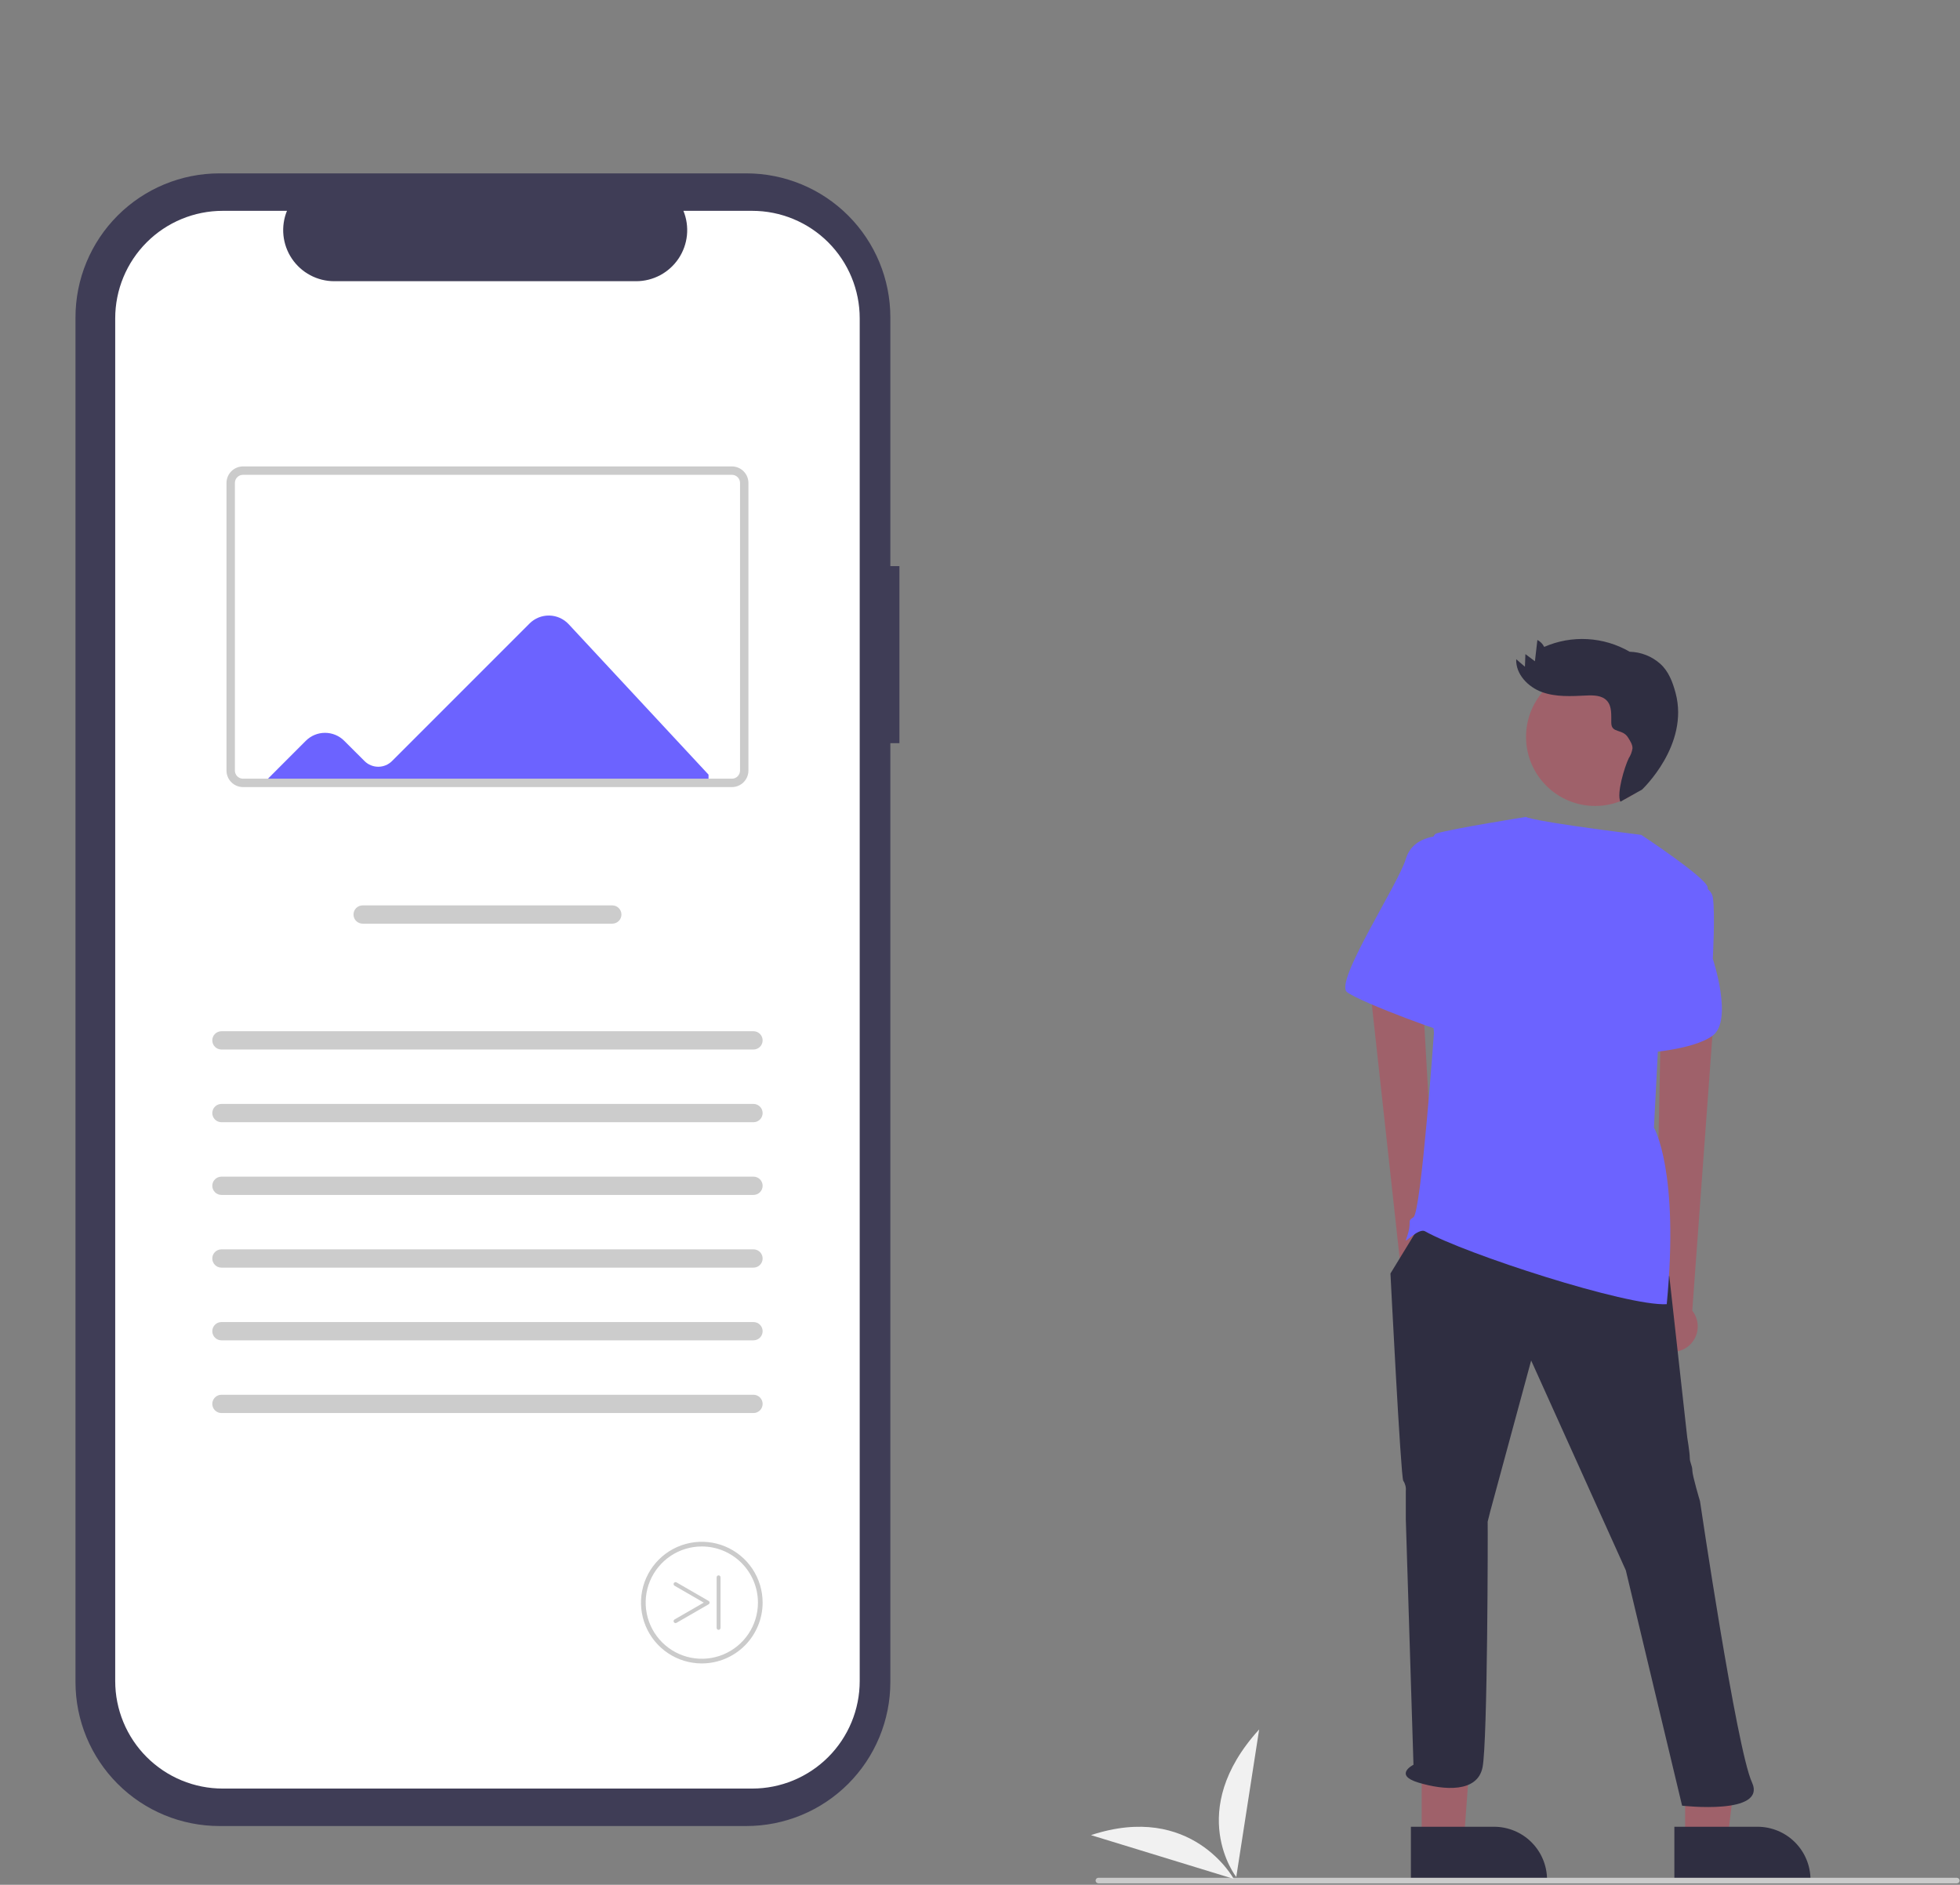 <svg width="701" height="674" viewBox="0 0 701 674" fill="none" xmlns="http://www.w3.org/2000/svg">
<rect x="0" y="0" width="701" height="674" fill="#808080" stroke="none"/>
<g clip-path="url(#clip0)">
<path d="M321.684 202.442H318.437V113.486C318.437 99.831 313.013 86.735 303.357 77.08C293.702 67.424 280.606 62 266.952 62H78.486C71.724 62 65.029 63.332 58.783 65.919C52.536 68.507 46.861 72.299 42.08 77.08C37.299 81.861 33.507 87.536 30.919 93.783C28.332 100.029 27 106.724 27 113.485V601.507C27 615.161 32.424 628.257 42.08 637.912C51.735 647.568 64.831 652.992 78.485 652.992H266.951C273.713 652.992 280.408 651.66 286.654 649.073C292.901 646.486 298.576 642.693 303.357 637.912C308.138 633.132 311.93 627.456 314.518 621.209C317.105 614.963 318.437 608.268 318.437 601.507V265.762H321.684L321.684 202.442Z" fill="#3F3D56"/>
<path d="M269.029 75.395H244.428C245.559 78.168 245.991 81.178 245.685 84.158C245.38 87.138 244.346 89.996 242.675 92.483C241.004 94.969 238.747 97.006 236.104 98.415C233.46 99.823 230.511 100.56 227.515 100.561H119.545C116.55 100.56 113.6 99.823 110.957 98.415C108.313 97.006 106.056 94.969 104.386 92.483C102.715 89.996 101.681 87.138 101.375 84.158C101.07 81.178 101.501 78.168 102.633 75.395H79.655C69.458 75.395 59.678 79.445 52.468 86.656C45.257 93.867 41.206 103.646 41.206 113.843V601.149C41.206 606.198 42.201 611.197 44.133 615.862C46.065 620.527 48.898 624.766 52.468 628.336C56.038 631.906 60.277 634.738 64.942 636.671C69.606 638.603 74.606 639.597 79.655 639.597H269.029C274.078 639.597 279.078 638.603 283.743 636.671C288.407 634.738 292.646 631.906 296.216 628.336C299.787 624.766 302.619 620.527 304.551 615.862C306.483 611.198 307.478 606.198 307.478 601.149V601.149V113.843C307.478 108.794 306.483 103.795 304.551 99.13C302.619 94.465 299.787 90.226 296.216 86.656C292.646 83.086 288.407 80.254 283.743 78.322C279.078 76.389 274.078 75.395 269.029 75.395V75.395Z" fill="white"/>
<path d="M261.769 279.964H86.915C85.747 279.963 84.626 279.498 83.8 278.671C82.974 277.845 82.509 276.724 82.507 275.556V172.701C82.509 171.532 82.974 170.412 83.8 169.585C84.626 168.759 85.747 168.294 86.915 168.293H261.769C262.937 168.294 264.058 168.759 264.884 169.585C265.711 170.412 266.175 171.532 266.177 172.701V275.556C266.175 276.724 265.711 277.845 264.884 278.671C264.058 279.498 262.937 279.963 261.769 279.964Z" fill="white"/>
<path d="M203.376 223.205C202.487 222.252 201.414 221.488 200.223 220.957C199.032 220.427 197.746 220.142 196.442 220.119C195.139 220.096 193.844 220.335 192.634 220.822C191.425 221.309 190.326 222.034 189.403 222.955L140.194 272.163C138.894 273.461 137.134 274.19 135.297 274.193C133.461 274.196 131.698 273.471 130.394 272.178L123.106 264.905C122.205 264.003 121.135 263.288 119.958 262.801C118.78 262.313 117.518 262.062 116.244 262.062C114.969 262.062 113.707 262.313 112.53 262.801C111.352 263.288 110.283 264.003 109.382 264.905L95.276 279.025H253.408V277.012L203.376 223.205Z" fill="#6C63FF"/>
<path d="M261.768 281.464H86.915C85.349 281.462 83.847 280.839 82.74 279.731C81.632 278.624 81.009 277.122 81.007 275.556V172.701C81.009 171.135 81.632 169.633 82.74 168.525C83.847 167.418 85.349 166.795 86.915 166.793H261.768C263.335 166.795 264.837 167.418 265.944 168.525C267.052 169.633 267.675 171.135 267.677 172.701V275.556C267.675 277.122 267.052 278.624 265.944 279.731C264.837 280.839 263.335 281.462 261.768 281.464ZM86.915 169.793C86.144 169.794 85.405 170.101 84.86 170.646C84.315 171.191 84.008 171.93 84.007 172.701V275.556C84.008 276.327 84.315 277.066 84.86 277.611C85.405 278.156 86.144 278.463 86.915 278.464H261.768C262.539 278.463 263.279 278.156 263.824 277.611C264.369 277.066 264.676 276.327 264.677 275.556V172.701C264.676 171.93 264.369 171.191 263.824 170.646C263.279 170.101 262.539 169.794 261.768 169.793L86.915 169.793Z" fill="#CBCBCB"/>
<path d="M251.005 594.85C246.702 594.85 242.497 593.575 238.92 591.185C235.343 588.794 232.555 585.397 230.908 581.423C229.262 577.448 228.831 573.074 229.671 568.855C230.51 564.635 232.582 560.759 235.624 557.717C238.666 554.675 242.542 552.604 246.761 551.764C250.98 550.925 255.354 551.356 259.329 553.002C263.303 554.649 266.701 557.437 269.091 561.014C271.481 564.591 272.757 568.796 272.757 573.098C272.75 578.865 270.456 584.394 266.378 588.472C262.301 592.55 256.772 594.844 251.005 594.85V594.85ZM251.005 553.02C247.033 553.02 243.151 554.197 239.849 556.404C236.547 558.61 233.974 561.746 232.454 565.415C230.935 569.084 230.537 573.121 231.312 577.016C232.086 580.91 233.999 584.488 236.807 587.296C239.615 590.104 243.193 592.017 247.087 592.791C250.982 593.566 255.019 593.168 258.688 591.649C262.357 590.129 265.493 587.556 267.699 584.254C269.906 580.952 271.083 577.07 271.083 573.098C271.077 567.775 268.96 562.672 265.196 558.907C261.432 555.143 256.328 553.026 251.005 553.02Z" fill="#CBCBCB"/>
<path d="M241.609 580.422C241.456 580.422 241.307 580.372 241.186 580.278C241.064 580.185 240.976 580.054 240.937 579.907C240.897 579.759 240.907 579.602 240.966 579.46C241.024 579.318 241.128 579.2 241.261 579.124L251.697 573.098L241.261 567.073C241.101 566.981 240.984 566.829 240.937 566.651C240.889 566.472 240.914 566.283 241.006 566.123C241.098 565.963 241.25 565.846 241.429 565.798C241.607 565.751 241.797 565.776 241.957 565.868L253.436 572.496C253.542 572.557 253.63 572.645 253.691 572.75C253.752 572.856 253.784 572.976 253.784 573.098C253.784 573.22 253.752 573.341 253.691 573.446C253.63 573.552 253.542 573.64 253.436 573.701L241.957 580.329C241.851 580.39 241.731 580.422 241.609 580.422V580.422Z" fill="#CBCBCB"/>
<path d="M257.002 582.839C256.817 582.839 256.64 582.765 256.51 582.635C256.379 582.504 256.306 582.327 256.306 582.143V564.054C256.307 563.87 256.38 563.694 256.511 563.564C256.641 563.434 256.818 563.361 257.002 563.361C257.186 563.361 257.362 563.434 257.493 563.564C257.623 563.694 257.697 563.87 257.698 564.054V582.143C257.697 582.327 257.624 582.504 257.494 582.635C257.363 582.765 257.186 582.839 257.002 582.839V582.839Z" fill="#CBCBCB"/>
<path d="M129.696 323.771C128.829 323.771 127.998 324.116 127.385 324.729C126.772 325.341 126.428 326.173 126.428 327.039C126.428 327.906 126.772 328.737 127.385 329.35C127.998 329.963 128.829 330.307 129.696 330.307H218.989C219.855 330.307 220.687 329.963 221.299 329.35C221.912 328.737 222.257 327.906 222.257 327.039C222.257 326.173 221.912 325.341 221.299 324.729C220.687 324.116 219.855 323.771 218.989 323.771H129.696Z" fill="#CCCCCC"/>
<path d="M79.196 368.771C78.329 368.771 77.498 369.116 76.885 369.729C76.272 370.341 75.928 371.173 75.928 372.039C75.928 372.906 76.272 373.737 76.885 374.35C77.498 374.963 78.329 375.307 79.196 375.307H269.489C270.355 375.307 271.187 374.963 271.799 374.35C272.412 373.737 272.757 372.906 272.757 372.039C272.757 371.173 272.412 370.341 271.799 369.729C271.187 369.116 270.355 368.771 269.489 368.771H79.196Z" fill="#CCCCCC"/>
<path d="M79.196 394.771C78.329 394.771 77.498 395.116 76.885 395.729C76.272 396.341 75.928 397.173 75.928 398.039C75.928 398.906 76.272 399.737 76.885 400.35C77.498 400.963 78.329 401.307 79.196 401.307H269.489C270.355 401.307 271.187 400.963 271.799 400.35C272.412 399.737 272.757 398.906 272.757 398.039C272.757 397.173 272.412 396.341 271.799 395.729C271.187 395.116 270.355 394.771 269.489 394.771H79.196Z" fill="#CCCCCC"/>
<path d="M79.196 420.771C78.329 420.771 77.498 421.116 76.885 421.729C76.272 422.341 75.928 423.173 75.928 424.039C75.928 424.906 76.272 425.737 76.885 426.35C77.498 426.963 78.329 427.307 79.196 427.307H269.489C270.355 427.307 271.187 426.963 271.799 426.35C272.412 425.737 272.757 424.906 272.757 424.039C272.757 423.173 272.412 422.341 271.799 421.729C271.187 421.116 270.355 420.771 269.489 420.771H79.196Z" fill="#CCCCCC"/>
<path d="M79.196 446.771C78.329 446.771 77.498 447.116 76.885 447.729C76.272 448.341 75.928 449.173 75.928 450.039C75.928 450.906 76.272 451.737 76.885 452.35C77.498 452.963 78.329 453.307 79.196 453.307H269.489C270.355 453.307 271.187 452.963 271.799 452.35C272.412 451.737 272.757 450.906 272.757 450.039C272.757 449.173 272.412 448.341 271.799 447.729C271.187 447.116 270.355 446.771 269.489 446.771H79.196Z" fill="#CCCCCC"/>
<path d="M79.196 472.771C78.766 472.771 78.341 472.856 77.945 473.02C77.549 473.184 77.188 473.425 76.885 473.729C76.581 474.032 76.341 474.392 76.176 474.789C76.012 475.185 75.928 475.61 75.928 476.039C75.928 476.468 76.012 476.893 76.176 477.29C76.341 477.686 76.581 478.047 76.885 478.35C77.188 478.654 77.549 478.894 77.945 479.059C78.341 479.223 78.766 479.307 79.196 479.307H269.489C270.355 479.307 271.187 478.963 271.799 478.35C272.412 477.737 272.757 476.906 272.757 476.039C272.757 475.173 272.412 474.341 271.799 473.729C271.187 473.116 270.355 472.771 269.489 472.771H79.196Z" fill="#CCCCCC"/>
<path d="M79.196 498.771C78.329 498.771 77.498 499.116 76.885 499.729C76.272 500.341 75.928 501.173 75.928 502.039C75.928 502.906 76.272 503.737 76.885 504.35C77.498 504.963 78.329 505.307 79.196 505.307H269.489C270.355 505.307 271.187 504.963 271.799 504.35C272.412 503.737 272.757 502.906 272.757 502.039C272.757 501.173 272.412 500.341 271.799 499.729C271.187 499.116 270.355 498.771 269.489 498.771H79.196Z" fill="#CCCCCC"/>
<path d="M514.279 466.041C515.296 465.189 516.114 464.125 516.675 462.923C517.236 461.721 517.526 460.41 517.526 459.084C517.526 457.757 517.235 456.447 516.674 455.245C516.112 454.043 515.294 452.979 514.277 452.128L507.531 333.41L488.285 337.761L501.009 453.705C499.692 455.509 499.082 457.733 499.295 459.956C499.508 462.179 500.529 464.247 502.165 465.767C503.8 467.288 505.937 468.155 508.17 468.206C510.403 468.256 512.576 467.486 514.279 466.041H514.279Z" fill="#9F616A"/>
<path d="M592.431 481.5C591.384 480.685 590.528 479.651 589.924 478.47C589.32 477.29 588.982 475.991 588.934 474.665C588.886 473.339 589.129 472.019 589.647 470.798C590.164 469.576 590.943 468.483 591.929 467.596L594.372 348.711L613.764 352.363L605.246 468.692C606.627 470.446 607.317 472.647 607.185 474.876C607.053 477.106 606.107 479.209 604.527 480.788C602.948 482.367 600.844 483.311 598.614 483.442C596.385 483.574 594.185 482.882 592.431 481.5H592.431Z" fill="#9F616A"/>
<path d="M602.692 658.185L617.792 658.184L622.099 622.957L602.689 622.958L602.692 658.185Z" fill="#9F616A"/>
<path d="M598.84 653.255L628.578 653.254H628.579C633.605 653.254 638.426 655.251 641.98 658.805C645.534 662.359 647.531 667.179 647.531 672.205V672.821L598.841 672.823L598.84 653.255Z" fill="#2F2E41"/>
<path d="M508.465 658.185L523.565 658.184L527.872 599.939L508.462 599.941L508.465 658.185Z" fill="#9F616A"/>
<path d="M504.613 653.255L534.351 653.254H534.352C539.379 653.254 544.199 655.251 547.753 658.805C551.307 662.359 553.304 667.179 553.304 672.205V672.821L504.614 672.823L504.613 653.255Z" fill="#2F2E41"/>
<path d="M570.497 288.212C584.141 288.212 595.202 277.151 595.202 263.507C595.202 249.863 584.141 238.803 570.497 238.803C556.853 238.803 545.793 249.863 545.793 263.507C545.793 277.151 556.853 288.212 570.497 288.212Z" fill="#9F616A"/>
<path d="M600.692 314.495C600.692 314.495 611.672 315.41 612.587 320.9C613.502 326.39 612.587 342.86 612.587 342.86C612.587 342.86 619.906 364.819 612.587 370.309C605.267 375.799 586.052 376.714 586.052 376.714L600.692 314.495Z" fill="#6C63FF"/>
<path d="M507.363 438.933L497.299 455.403C497.299 455.403 500.959 527.686 501.874 529.516C502.6 530.59 502.924 531.887 502.789 533.176V543.241L505.534 631.08C505.534 631.08 498.214 634.739 507.364 637.484C516.513 640.229 528.408 641.144 530.238 631.995C532.068 622.845 532.155 546.618 532.068 544.156L532.983 540.496L547.623 486.512L581.477 561.541L601.607 645.719C601.607 645.719 632.072 649.237 626.582 637.343C621.092 625.448 608.012 536.836 608.012 536.836C608.012 536.836 605.267 527.686 605.267 525.856C605.267 524.026 604.352 523.111 604.352 521.282C604.352 519.452 603.437 513.962 603.437 513.962L597.032 456.318L507.363 438.933Z" fill="#2F2E41"/>
<path d="M545.793 292.131C545.793 292.131 546.342 293.496 587.011 298.563C587.011 298.563 609.842 313.58 610.757 317.24C611.672 320.9 593.372 367.564 593.372 367.564L591.542 403.249C591.542 403.249 600.688 418.679 596.117 466.382C581.819 467.177 523.928 448.354 509.651 440.305C507.482 439.083 502.426 444.473 502.788 443.508C505.533 436.188 502.788 437.103 505.533 435.273C508.278 433.443 512.853 369.394 512.853 369.394C512.853 369.394 507.363 299.856 513.768 298.026C520.173 296.196 545.793 292.131 545.793 292.131Z" fill="#6C63FF"/>
<path d="M516.513 298.941C516.513 298.941 505.534 298.026 502.789 307.175C500.044 316.325 477.169 351.095 481.744 354.755C486.319 358.414 521.088 371.224 522.003 370.309C522.918 369.394 516.513 298.941 516.513 298.941Z" fill="#6C63FF"/>
<path d="M599.266 247.753C598.229 243.894 596.768 240.036 593.791 237.37C590.775 234.688 586.904 233.164 582.869 233.069C578.265 230.4 573.098 228.853 567.785 228.552C562.472 228.25 557.163 229.204 552.287 231.334C551.759 230.269 550.906 229.399 549.851 228.851C549.557 231.392 549.263 233.933 548.969 236.473C547.834 235.619 546.699 234.765 545.565 233.911C545.509 235.415 545.453 236.919 545.397 238.422C544.357 237.528 543.316 236.634 542.276 235.74C542.055 241.065 546.486 245.675 551.497 247.491C556.508 249.306 562.003 248.971 567.327 248.719C569.956 248.595 572.95 248.64 574.724 250.584C576.583 252.62 576.233 255.742 576.278 258.499C576.343 262.376 580.323 260.477 582.319 263.802C583.035 264.994 583.894 266.219 583.868 267.61C583.679 268.869 583.223 270.074 582.529 271.142C581.059 274.177 578.137 283.621 579.532 286.692C582.114 285.247 584.696 283.802 587.278 282.357C587.278 282.357 604.284 266.435 599.266 247.753Z" fill="#2F2E41"/>
<path d="M699.85 673.496H392.85C392.585 673.496 392.33 673.391 392.143 673.203C391.955 673.016 391.85 672.761 391.85 672.496C391.85 672.231 391.955 671.976 392.143 671.789C392.33 671.601 392.585 671.496 392.85 671.496H699.85C700.115 671.496 700.37 671.601 700.557 671.789C700.745 671.976 700.85 672.231 700.85 672.496C700.85 672.761 700.745 673.016 700.557 673.203C700.37 673.391 700.115 673.496 699.85 673.496Z" fill="#CBCBCB"/>
<path d="M441.252 671.895C441.252 671.895 426.315 644.325 390.193 656.247L441.252 671.895Z" fill="#F1F1F1"/>
<path d="M442.153 671.222C442.153 671.222 423.681 647.742 450.342 618.45L442.153 671.222Z" fill="#F1F1F1"/>
</g>
<defs>
<clipPath id="clip0">
<rect width="700.85" height="673.496" fill="white"/>
</clipPath>
</defs>
</svg>
